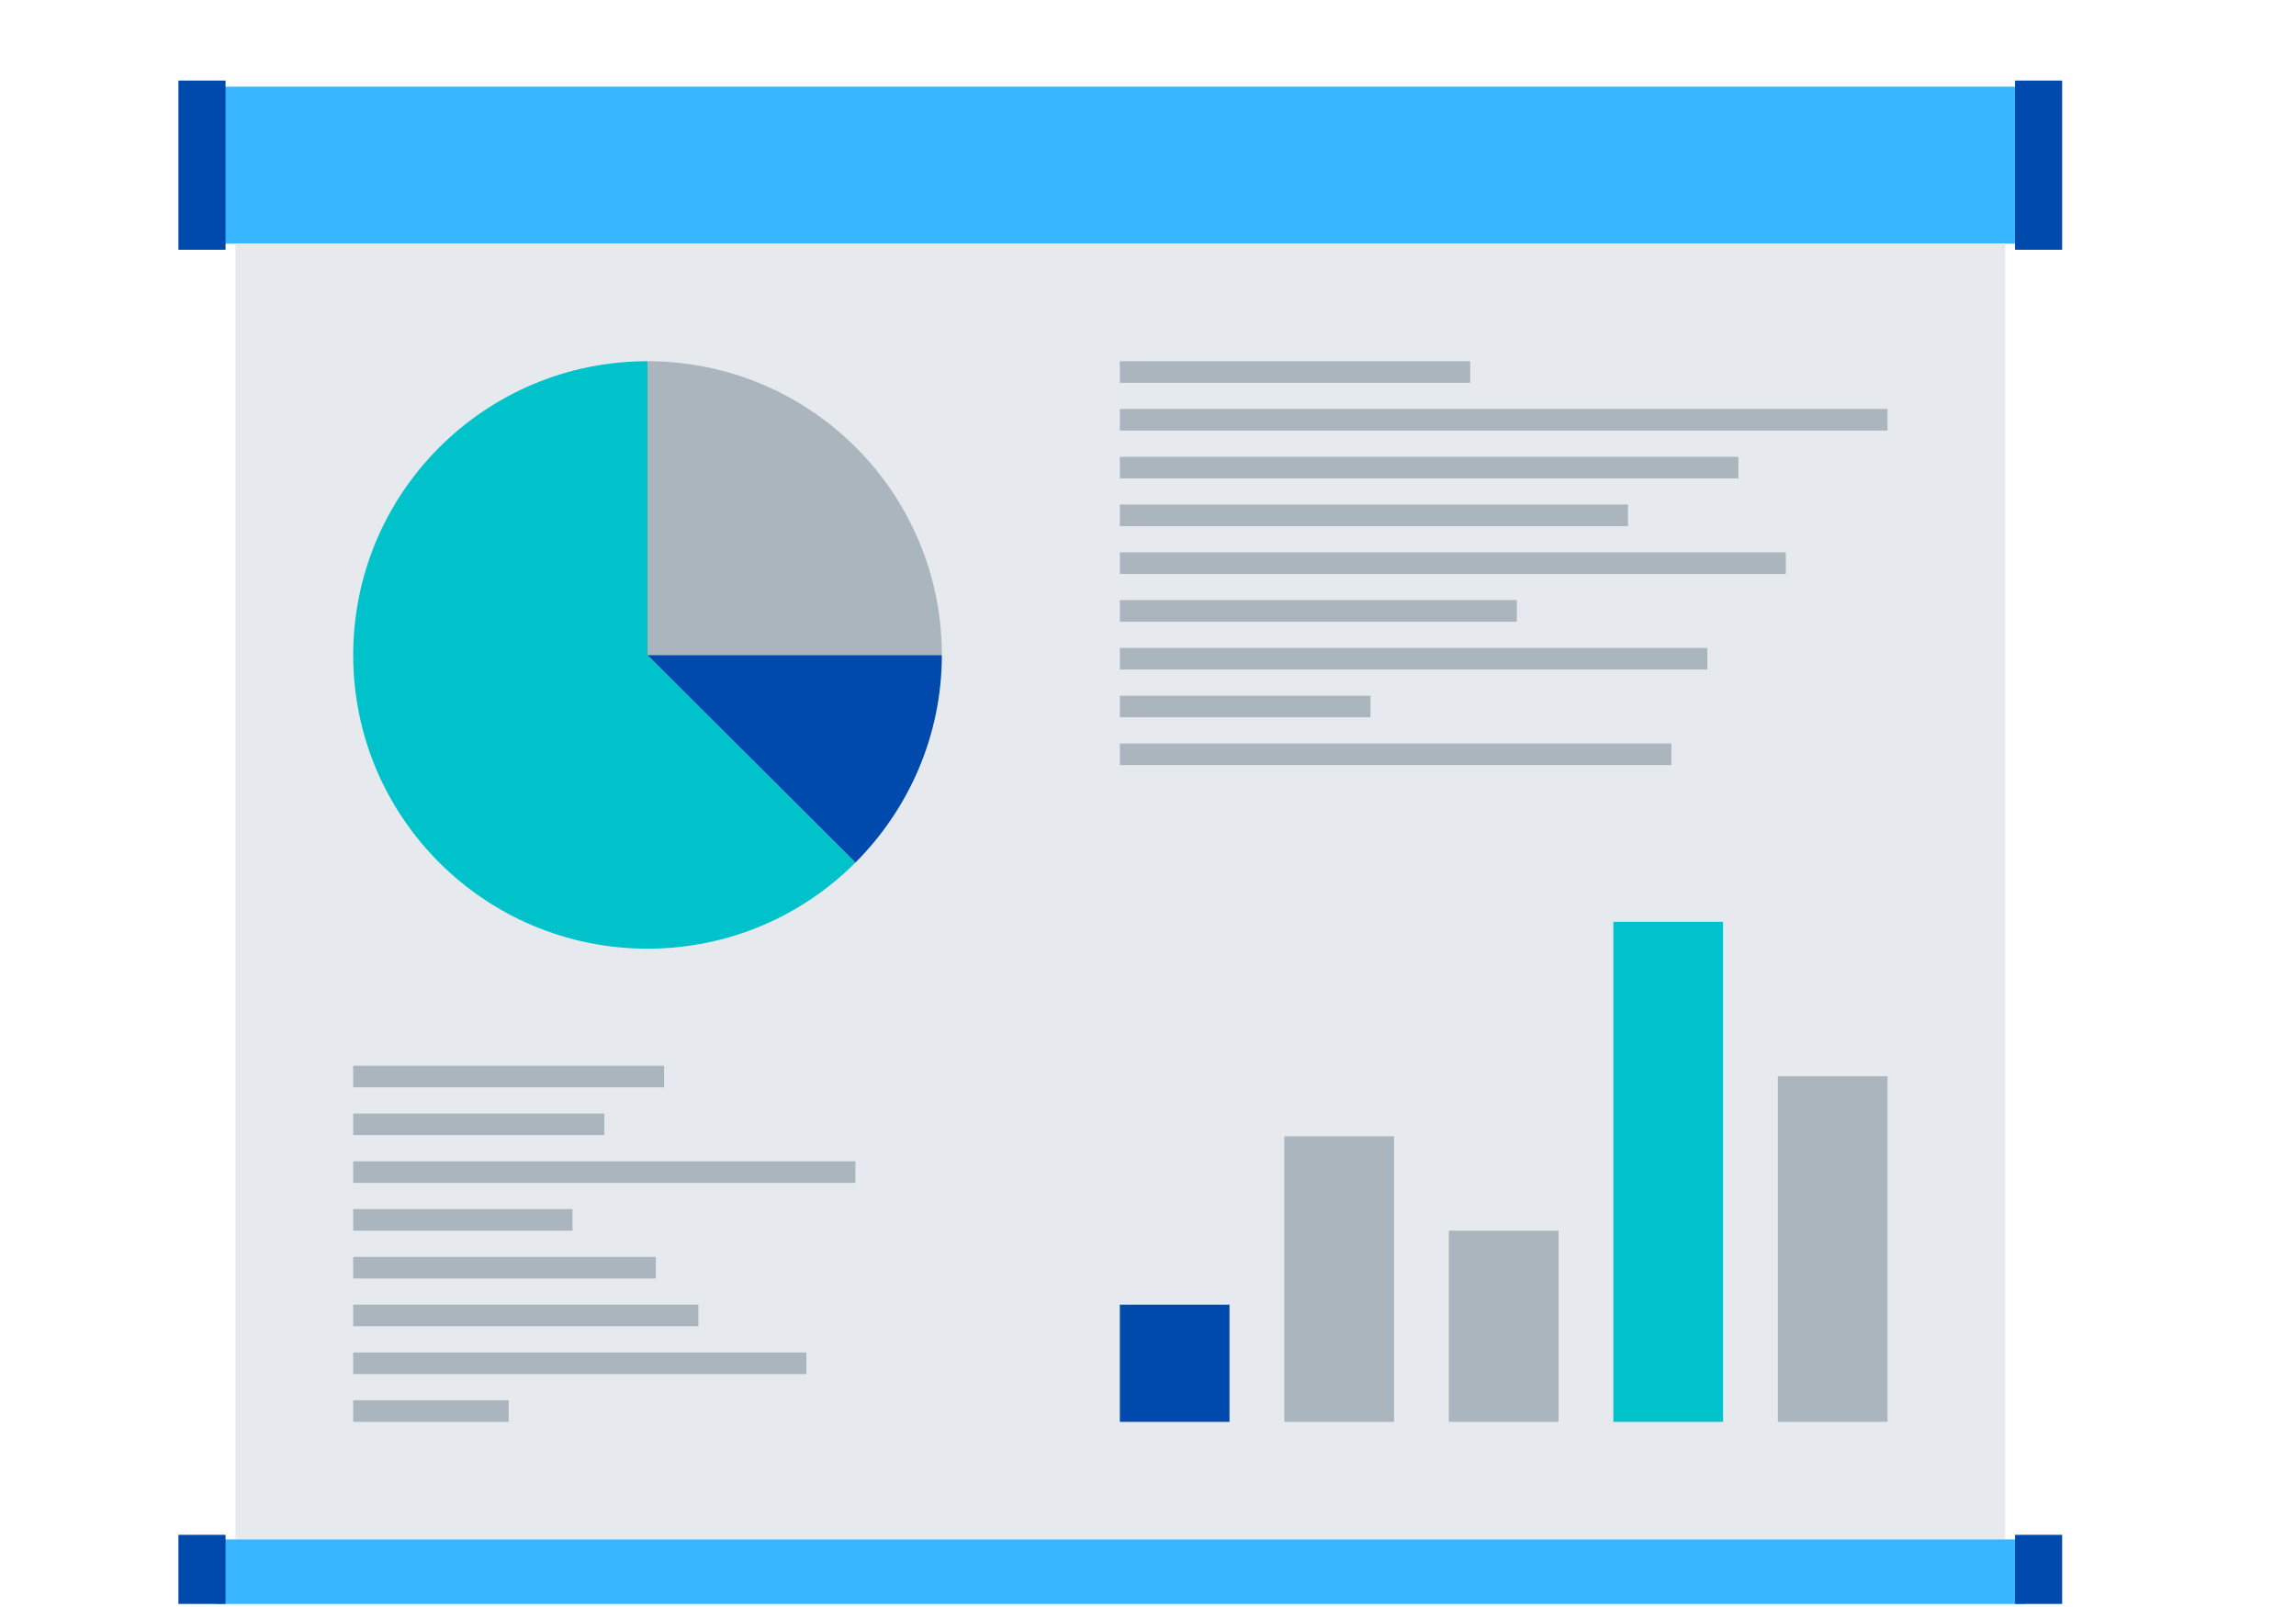 <?xml version="1.0" encoding="UTF-8"?>
<svg xmlns="http://www.w3.org/2000/svg" xmlns:xlink="http://www.w3.org/1999/xlink" width="375pt" height="262.5pt" viewBox="0 0 375 262.5" version="1.2">
<defs>
<clipPath id="clip1">
  <path d="M 29.141 13 L 37 13 L 37 41 L 29.141 41 Z M 29.141 13 "/>
</clipPath>
<clipPath id="clip2">
  <path d="M 329 13 L 336.805 13 L 336.805 41 L 329 41 Z M 329 13 "/>
</clipPath>
<clipPath id="clip3">
  <path d="M 35 251 L 331 251 L 331 262 L 35 262 Z M 35 251 "/>
</clipPath>
<clipPath id="clip4">
  <path d="M 29.141 250 L 37 250 L 37 262 L 29.141 262 Z M 29.141 250 "/>
</clipPath>
<clipPath id="clip5">
  <path d="M 329 250 L 336.805 250 L 336.805 262 L 329 262 Z M 329 250 "/>
</clipPath>
</defs>
<g id="surface1">
<path style=" stroke:none;fill-rule:nonzero;fill:rgb(21.959%,71.37%,100%);fill-opacity:1;" d="M 35.152 14.16 L 330.797 14.16 L 330.797 39.801 L 35.152 39.801 Z M 35.152 14.16 "/>
<g clip-path="url(#clip1)" clip-rule="nonzero">
<path style=" stroke:none;fill-rule:nonzero;fill:rgb(0%,29.019%,67.839%);fill-opacity:1;" d="M 29.141 13.156 L 36.84 13.156 L 36.84 40.801 L 29.141 40.801 Z M 29.141 13.156 "/>
</g>
<g clip-path="url(#clip2)" clip-rule="nonzero">
<path style=" stroke:none;fill-rule:nonzero;fill:rgb(0%,29.019%,67.839%);fill-opacity:1;" d="M 329.109 13.156 L 336.805 13.156 L 336.805 40.801 L 329.109 40.801 Z M 329.109 13.156 "/>
</g>
<path style=" stroke:none;fill-rule:nonzero;fill:rgb(90.199%,91.759%,93.329%);fill-opacity:1;" d="M 38.461 39.801 L 327.508 39.801 L 327.508 251.461 L 38.461 251.461 Z M 38.461 39.801 "/>
<g clip-path="url(#clip3)" clip-rule="nonzero">
<path style=" stroke:none;fill-rule:nonzero;fill:rgb(21.959%,71.37%,100%);fill-opacity:1;" d="M 35.152 251.461 L 330.797 251.461 L 330.797 262.086 L 35.152 262.086 Z M 35.152 251.461 "/>
</g>
<g clip-path="url(#clip4)" clip-rule="nonzero">
<path style=" stroke:none;fill-rule:nonzero;fill:rgb(0%,29.019%,67.839%);fill-opacity:1;" d="M 29.141 250.707 L 36.84 250.707 L 36.84 262.875 L 29.141 262.875 Z M 29.141 250.707 "/>
</g>
<g clip-path="url(#clip5)" clip-rule="nonzero">
<path style=" stroke:none;fill-rule:nonzero;fill:rgb(0%,29.019%,67.839%);fill-opacity:1;" d="M 329.109 250.707 L 336.805 250.707 L 336.805 262.875 L 329.109 262.875 Z M 329.109 250.707 "/>
</g>
<path style=" stroke:none;fill-rule:nonzero;fill:rgb(66.669%,70.979%,74.12%);fill-opacity:1;" d="M 105.75 59.004 L 105.75 107.008 L 153.832 107.008 C 153.828 80.469 132.324 59.004 105.75 59.004 Z M 105.75 59.004 "/>
<path style=" stroke:none;fill-rule:nonzero;fill:rgb(0%,76.079%,79.61%);fill-opacity:1;" d="M 105.75 107.008 L 105.75 59.004 C 79.227 59.004 57.688 80.469 57.688 107.008 C 57.688 133.52 79.227 154.965 105.75 154.965 C 119.062 154.965 131.039 149.586 139.719 140.895 Z M 105.75 107.008 "/>
<path style=" stroke:none;fill-rule:nonzero;fill:rgb(0%,29.019%,67.839%);fill-opacity:1;" d="M 105.75 107.008 L 139.719 140.895 C 148.352 132.25 153.828 120.25 153.828 107.008 Z M 105.75 107.008 "/>
<path style=" stroke:none;fill-rule:nonzero;fill:rgb(0%,29.019%,67.839%);fill-opacity:1;" d="M 182.902 213.113 L 200.809 213.113 L 200.809 232.258 L 182.902 232.258 Z M 182.902 213.113 "/>
<path style=" stroke:none;fill-rule:nonzero;fill:rgb(66.669%,70.979%,74.12%);fill-opacity:1;" d="M 209.766 185.613 L 227.684 185.613 L 227.684 232.258 L 209.766 232.258 Z M 209.766 185.613 "/>
<path style=" stroke:none;fill-rule:nonzero;fill:rgb(66.669%,70.979%,74.12%);fill-opacity:1;" d="M 236.633 201.031 L 254.551 201.031 L 254.551 232.258 L 236.633 232.258 Z M 236.633 201.031 "/>
<path style=" stroke:none;fill-rule:nonzero;fill:rgb(0%,76.079%,79.61%);fill-opacity:1;" d="M 263.504 150.578 L 281.418 150.578 L 281.418 232.258 L 263.504 232.258 Z M 263.504 150.578 "/>
<path style=" stroke:none;fill-rule:nonzero;fill:rgb(66.669%,70.979%,74.12%);fill-opacity:1;" d="M 290.371 175.812 L 308.281 175.812 L 308.281 232.258 L 290.371 232.258 Z M 290.371 175.812 "/>
<path style=" stroke:none;fill-rule:nonzero;fill:rgb(66.669%,70.979%,74.12%);fill-opacity:1;" d="M 57.684 174.086 L 108.461 174.086 L 108.461 177.613 L 57.684 177.613 Z M 57.684 174.086 "/>
<path style=" stroke:none;fill-rule:nonzero;fill:rgb(66.669%,70.979%,74.12%);fill-opacity:1;" d="M 57.684 181.895 L 98.703 181.895 L 98.703 185.418 L 57.684 185.418 Z M 57.684 181.895 "/>
<path style=" stroke:none;fill-rule:nonzero;fill:rgb(66.669%,70.979%,74.12%);fill-opacity:1;" d="M 57.684 189.699 L 139.719 189.699 L 139.719 193.227 L 57.684 193.227 Z M 57.684 189.699 "/>
<path style=" stroke:none;fill-rule:nonzero;fill:rgb(66.669%,70.979%,74.12%);fill-opacity:1;" d="M 57.684 197.5 L 93.504 197.5 L 93.504 201.031 L 57.684 201.031 Z M 57.684 197.5 "/>
<path style=" stroke:none;fill-rule:nonzero;fill:rgb(66.669%,70.979%,74.12%);fill-opacity:1;" d="M 57.684 205.309 L 107.125 205.309 L 107.125 208.836 L 57.684 208.836 Z M 57.684 205.309 "/>
<path style=" stroke:none;fill-rule:nonzero;fill:rgb(66.669%,70.979%,74.12%);fill-opacity:1;" d="M 57.684 213.113 L 114.066 213.113 L 114.066 216.641 L 57.684 216.641 Z M 57.684 213.113 "/>
<path style=" stroke:none;fill-rule:nonzero;fill:rgb(66.669%,70.979%,74.12%);fill-opacity:1;" d="M 57.684 220.926 L 131.699 220.926 L 131.699 224.449 L 57.684 224.449 Z M 57.684 220.926 "/>
<path style=" stroke:none;fill-rule:nonzero;fill:rgb(66.669%,70.979%,74.12%);fill-opacity:1;" d="M 57.684 228.727 L 83.074 228.727 L 83.074 232.258 L 57.684 232.258 Z M 57.684 228.727 "/>
<path style=" stroke:none;fill-rule:nonzero;fill:rgb(66.669%,70.979%,74.12%);fill-opacity:1;" d="M 182.902 59.004 L 240.125 59.004 L 240.125 62.527 L 182.902 62.527 Z M 182.902 59.004 "/>
<path style=" stroke:none;fill-rule:nonzero;fill:rgb(66.669%,70.979%,74.12%);fill-opacity:1;" d="M 182.902 66.805 L 308.281 66.805 L 308.281 70.332 L 182.902 70.332 Z M 182.902 66.805 "/>
<path style=" stroke:none;fill-rule:nonzero;fill:rgb(66.669%,70.979%,74.12%);fill-opacity:1;" d="M 182.902 74.613 L 283.926 74.613 L 283.926 78.141 L 182.902 78.141 Z M 182.902 74.613 "/>
<path style=" stroke:none;fill-rule:nonzero;fill:rgb(66.669%,70.979%,74.12%);fill-opacity:1;" d="M 182.902 82.418 L 265.898 82.418 L 265.898 85.945 L 182.902 85.945 Z M 182.902 82.418 "/>
<path style=" stroke:none;fill-rule:nonzero;fill:rgb(66.669%,70.979%,74.12%);fill-opacity:1;" d="M 182.902 90.223 L 291.672 90.223 L 291.672 93.75 L 182.902 93.75 Z M 182.902 90.223 "/>
<path style=" stroke:none;fill-rule:nonzero;fill:rgb(66.669%,70.979%,74.12%);fill-opacity:1;" d="M 182.902 98.027 L 247.738 98.027 L 247.738 101.559 L 182.902 101.559 Z M 182.902 98.027 "/>
<path style=" stroke:none;fill-rule:nonzero;fill:rgb(66.669%,70.979%,74.12%);fill-opacity:1;" d="M 182.902 105.836 L 278.855 105.836 L 278.855 109.363 L 182.902 109.363 Z M 182.902 105.836 "/>
<path style=" stroke:none;fill-rule:nonzero;fill:rgb(66.669%,70.979%,74.12%);fill-opacity:1;" d="M 182.902 113.645 L 223.836 113.645 L 223.836 117.168 L 182.902 117.168 Z M 182.902 113.645 "/>
<path style=" stroke:none;fill-rule:nonzero;fill:rgb(66.669%,70.979%,74.12%);fill-opacity:1;" d="M 182.902 121.449 L 272.977 121.449 L 272.977 124.977 L 182.902 124.977 Z M 182.902 121.449 "/>
</g>
</svg>
